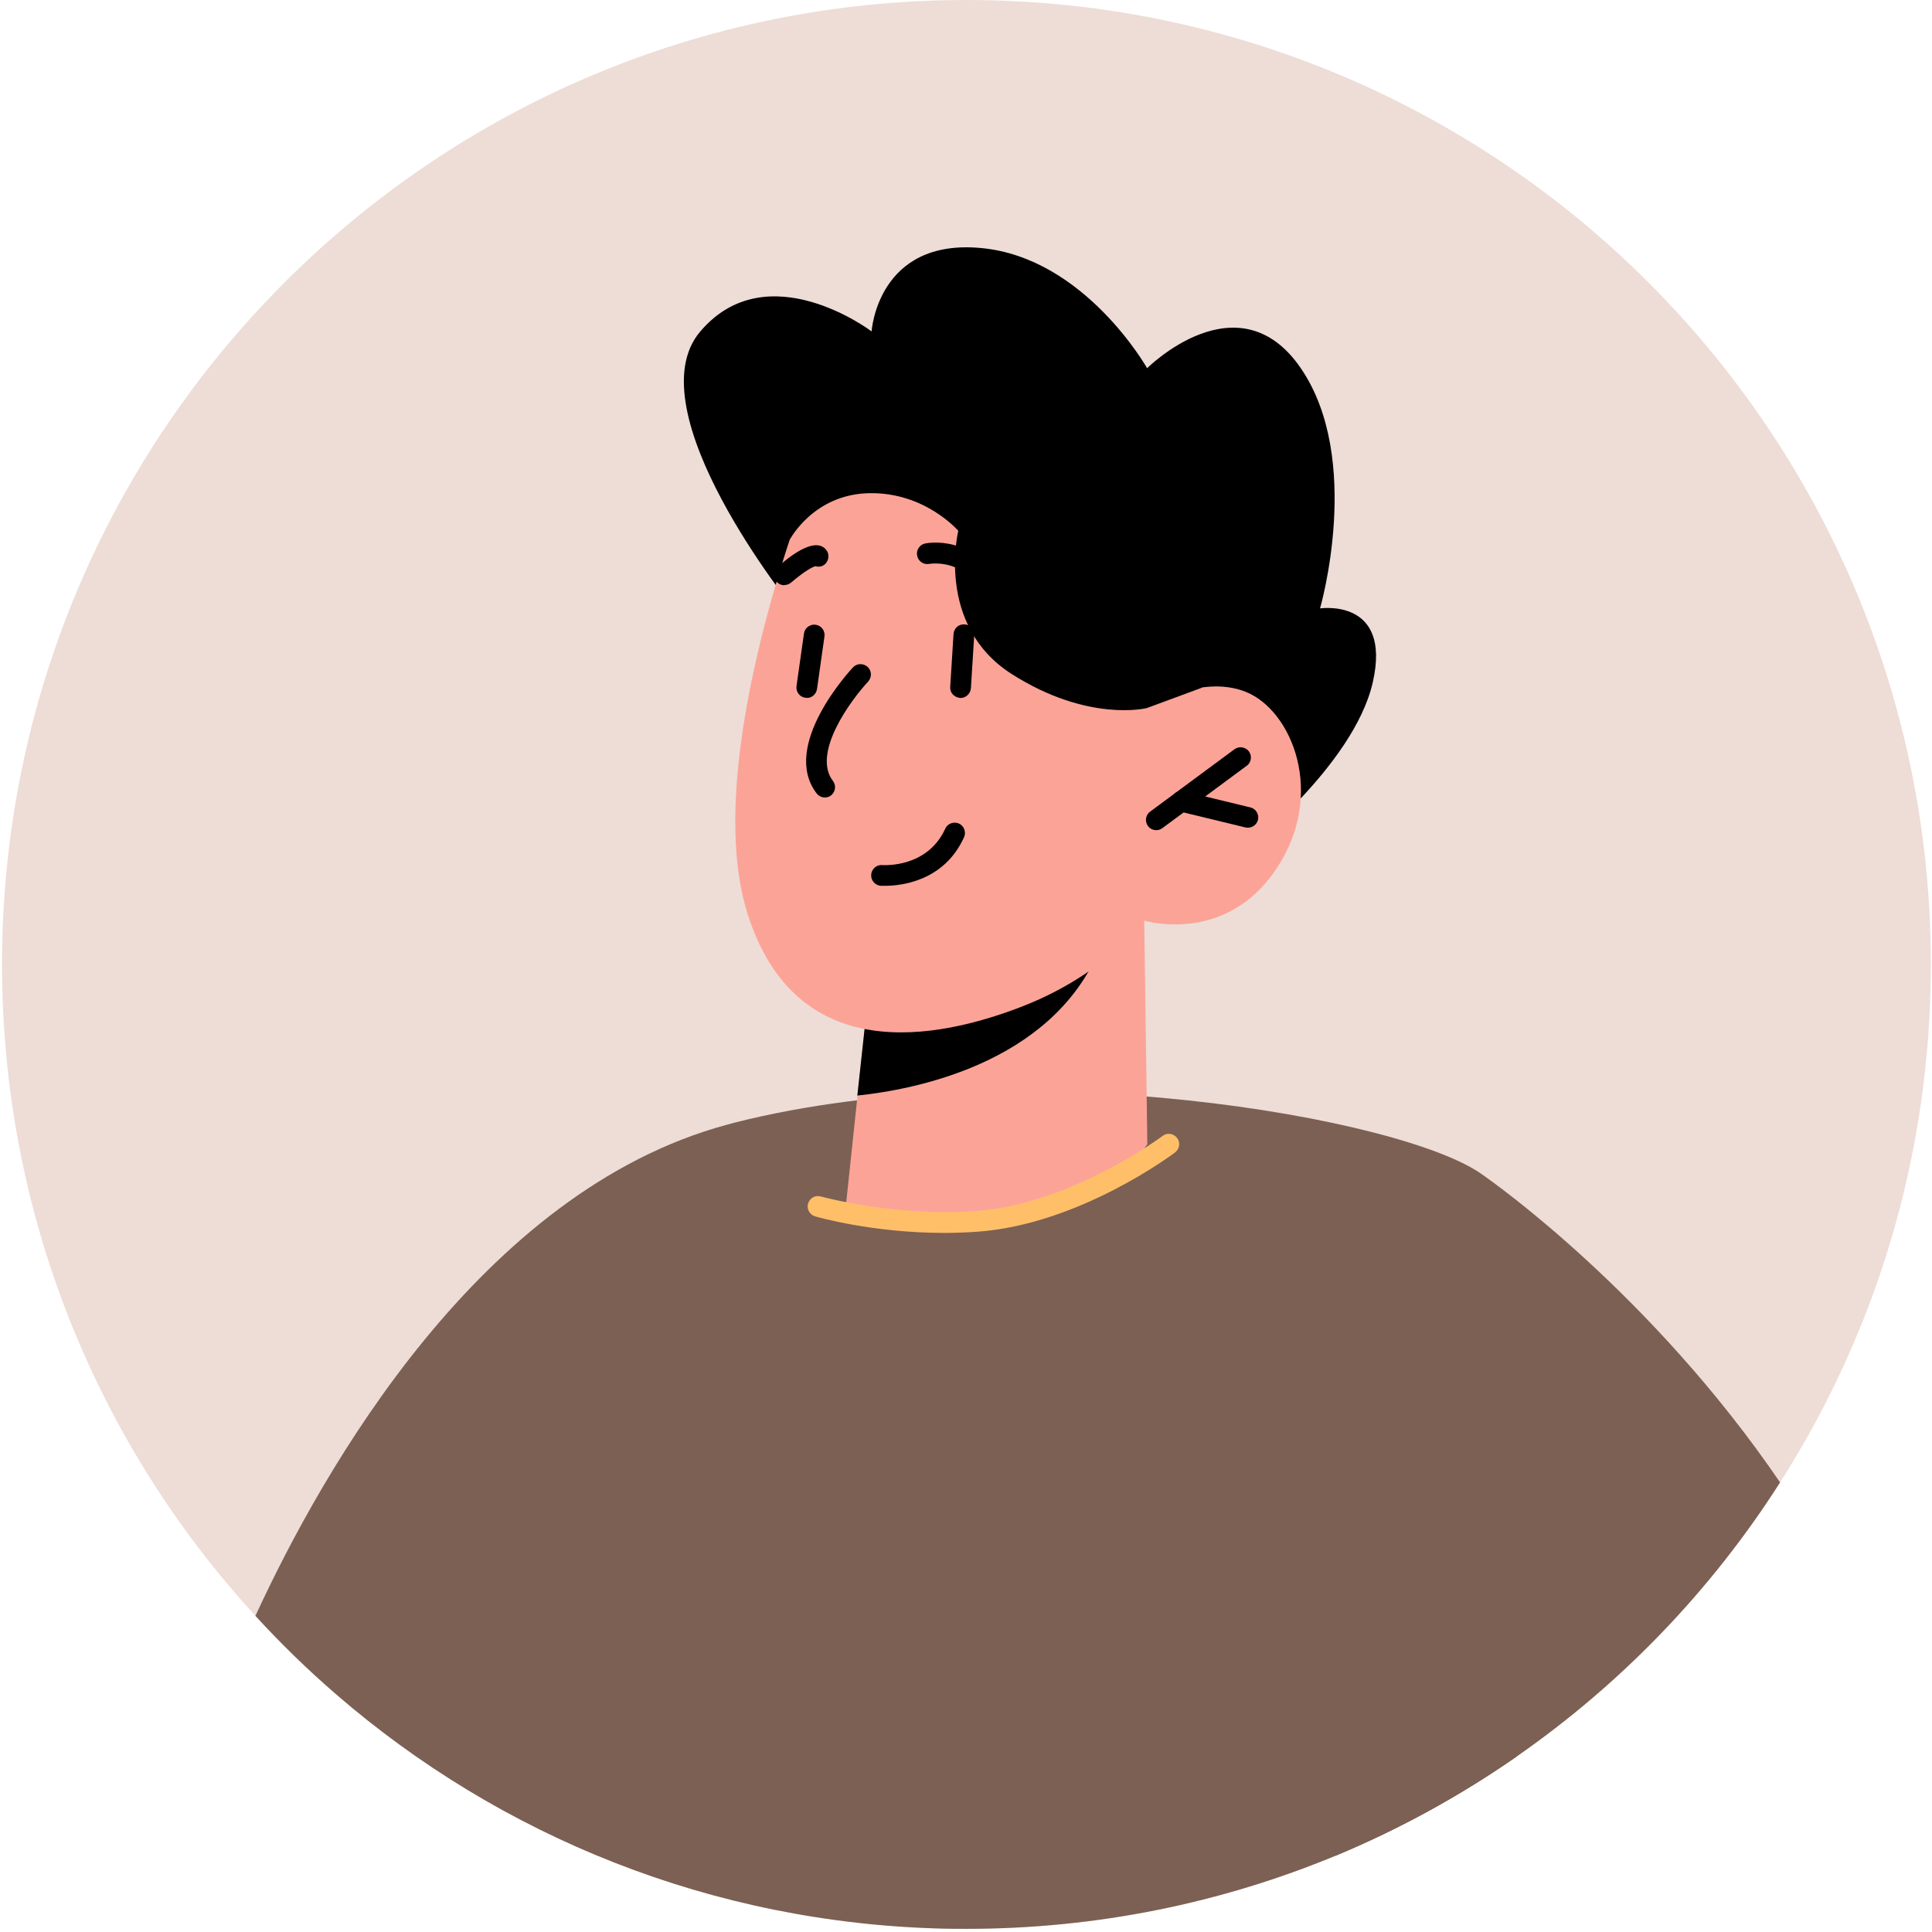 <svg width="407" height="407" viewBox="0 0 407 407" fill="none" xmlns="http://www.w3.org/2000/svg">
<path d="M406.762 203.168C406.762 243.305 395.128 280.74 374.996 312.292C360.486 335.04 341.574 354.695 319.438 370.078C307.586 378.315 294.818 385.331 281.31 390.953C257.387 400.846 231.155 406.337 203.616 406.337C202.047 406.337 200.435 406.337 198.823 406.293C149.932 405.16 105.311 386.769 70.843 356.961C64.83 351.775 59.165 346.24 53.805 340.401C20.645 304.273 0.426 256.074 0.426 203.168C0.426 90.951 91.41 0 203.616 0C315.821 0 406.762 90.951 406.762 203.168Z" fill="#EDDDD6"/>
<path d="M319.439 370.076C307.586 378.313 294.819 385.329 281.311 390.951C257.388 400.843 231.156 406.334 203.616 406.334C202.048 406.334 200.435 406.334 198.823 406.291C149.932 405.158 105.311 386.767 70.844 356.959C64.83 351.773 59.165 346.238 53.806 340.398C68.098 309.413 101.259 250.973 153.113 236.94C153.723 236.766 154.333 236.635 154.9 236.461C214.902 221.295 296.3 235.458 312.51 247.617C319.177 253.108 320.354 307.626 319.439 370.076Z" fill="#7C6053"/>
<path d="M167.143 128.166C167.143 128.166 133.373 86.417 147.534 69.813C161.696 53.209 183.614 69.813 183.614 69.813C183.614 69.813 184.834 50.202 206.666 52.25C228.497 54.255 241.656 77.57 241.656 77.57C241.656 77.57 260.873 58.352 274.033 77.57C287.192 96.789 278.085 128.166 278.085 128.166C278.085 128.166 293.249 125.9 289.197 143.724C285.144 161.548 261.265 179.939 261.265 179.939L167.1 128.166H167.143Z" fill="black"/>
<path d="M241.046 193.93L241.7 241.035C241.7 241.035 233.377 254.674 205.881 257.288C185.401 259.249 178.124 254.674 178.124 254.674L180.651 230.795L183.178 207.482L232.767 195.847L241.09 193.887L241.046 193.93Z" fill="#FCA397"/>
<path d="M232.724 195.889C232.637 197.197 232.158 198.722 231.417 200.465C221.177 224.126 192.461 229.573 180.608 230.793L183.136 207.48L232.724 195.846V195.889Z" fill="black"/>
<path d="M171.154 100.277C171.154 100.277 147.231 159.676 157.428 192.317C167.625 224.958 197.473 218.944 215.252 212.059C233.031 205.173 241.048 193.93 241.048 193.93C241.048 193.93 257.999 199.116 268.762 183.209C279.525 167.303 272.117 149.566 262.4 145.731C252.683 141.896 241.528 149.13 241.528 149.13L249.981 131.829C249.981 131.829 209.936 46.325 171.198 100.234L171.154 100.277Z" fill="#FCA397"/>
<path d="M243.575 174.885C242.921 174.885 242.268 174.58 241.832 174.014C241.135 173.055 241.309 171.661 242.311 170.963L260.046 157.847C261.005 157.15 262.356 157.324 263.096 158.283C263.794 159.242 263.619 160.636 262.617 161.333L244.882 174.449C244.49 174.754 244.054 174.885 243.575 174.885Z" fill="black"/>
<path d="M262.921 174.361C262.921 174.361 262.572 174.361 262.398 174.317L248.366 170.918C247.19 170.657 246.493 169.437 246.754 168.304C247.059 167.127 248.192 166.43 249.369 166.691L263.4 170.09C264.576 170.352 265.274 171.572 265.012 172.705C264.751 173.707 263.879 174.361 262.877 174.361H262.921Z" fill="black"/>
<path d="M209.367 127.902C208.452 127.902 207.624 127.336 207.319 126.464C204.095 117.444 196.077 118.752 195.728 118.795C194.552 119.013 193.419 118.229 193.201 117.009C192.983 115.832 193.767 114.699 194.944 114.481C199.04 113.74 207.842 114.917 211.415 124.983C211.808 126.116 211.241 127.379 210.108 127.772C209.847 127.859 209.629 127.902 209.367 127.902Z" fill="black"/>
<path d="M165.226 123.283C164.616 123.283 164.006 123.022 163.57 122.499C162.785 121.584 162.916 120.19 163.831 119.405C165.923 117.619 171.457 112.913 173.984 115.745C174.769 116.66 174.681 118.011 173.81 118.839C173.244 119.362 172.459 119.492 171.762 119.275C171.283 119.405 169.801 120.059 166.664 122.717C166.271 123.066 165.749 123.24 165.269 123.24L165.226 123.283Z" fill="black"/>
<path d="M173.767 167.998C173.114 167.998 172.46 167.693 172.024 167.127C164.355 157.104 179.083 141.243 179.694 140.589C180.521 139.718 181.872 139.674 182.787 140.502C183.659 141.33 183.702 142.681 182.874 143.596C179.301 147.431 170.979 158.629 175.467 164.512C176.208 165.471 175.99 166.822 175.074 167.562C174.682 167.867 174.203 167.998 173.767 167.998Z" fill="black"/>
<path d="M169.933 146.992C169.933 146.992 169.715 146.992 169.628 146.992C168.451 146.818 167.624 145.728 167.798 144.508L169.366 133.44C169.541 132.264 170.674 131.436 171.85 131.61C173.027 131.784 173.855 132.874 173.68 134.094L172.112 145.162C171.937 146.251 171.022 147.036 169.977 147.036L169.933 146.992Z" fill="black"/>
<path d="M202.353 147.039C201.002 146.952 200.087 145.906 200.174 144.73L200.871 133.574C200.959 132.398 201.874 131.483 203.181 131.526C204.401 131.614 205.316 132.659 205.229 133.836L204.532 144.991C204.445 146.124 203.486 147.039 202.353 147.039Z" fill="black"/>
<path d="M166.402 113.655C166.402 113.655 171.37 104.111 183.135 103.893C194.9 103.675 201.873 111.825 201.873 111.825C201.873 111.825 196.992 131.697 213.115 141.982C229.238 152.267 241.569 149.173 241.569 149.173L253.117 144.902L261.396 127.862L227.407 92.17L183.702 69.858L161.871 90.209L166.49 113.655H166.402Z" fill="black"/>
<path d="M186.447 186.604C185.924 186.604 185.576 186.604 185.532 186.604C184.355 186.516 183.44 185.471 183.527 184.25C183.615 183.074 184.66 182.115 185.881 182.246C186.273 182.246 195.336 182.856 199.127 174.577C199.607 173.487 200.914 173.008 202.003 173.487C203.093 173.967 203.572 175.274 203.093 176.363C198.822 185.819 189.497 186.604 186.491 186.604H186.447Z" fill="black"/>
<path d="M374.996 312.29C360.486 335.038 341.574 354.693 319.438 370.076C307.586 378.313 294.818 385.329 281.31 390.951L312.51 247.618C314.645 249.099 347.936 272.589 374.996 312.29Z" fill="#7C6053"/>
<path d="M198.909 259.73C183.963 259.73 172.284 256.418 171.718 256.244C170.585 255.895 169.888 254.719 170.236 253.542C170.585 252.366 171.762 251.712 172.938 252.061C173.069 252.061 188.32 256.375 205.707 255.111C225.664 253.629 244.75 239.424 244.924 239.293C245.883 238.552 247.233 238.77 247.974 239.729C248.715 240.688 248.497 242.038 247.538 242.779C246.71 243.389 227.276 257.9 206.011 259.468C203.571 259.643 201.218 259.73 198.909 259.73Z" fill="#FFBF69"/>
</svg>
